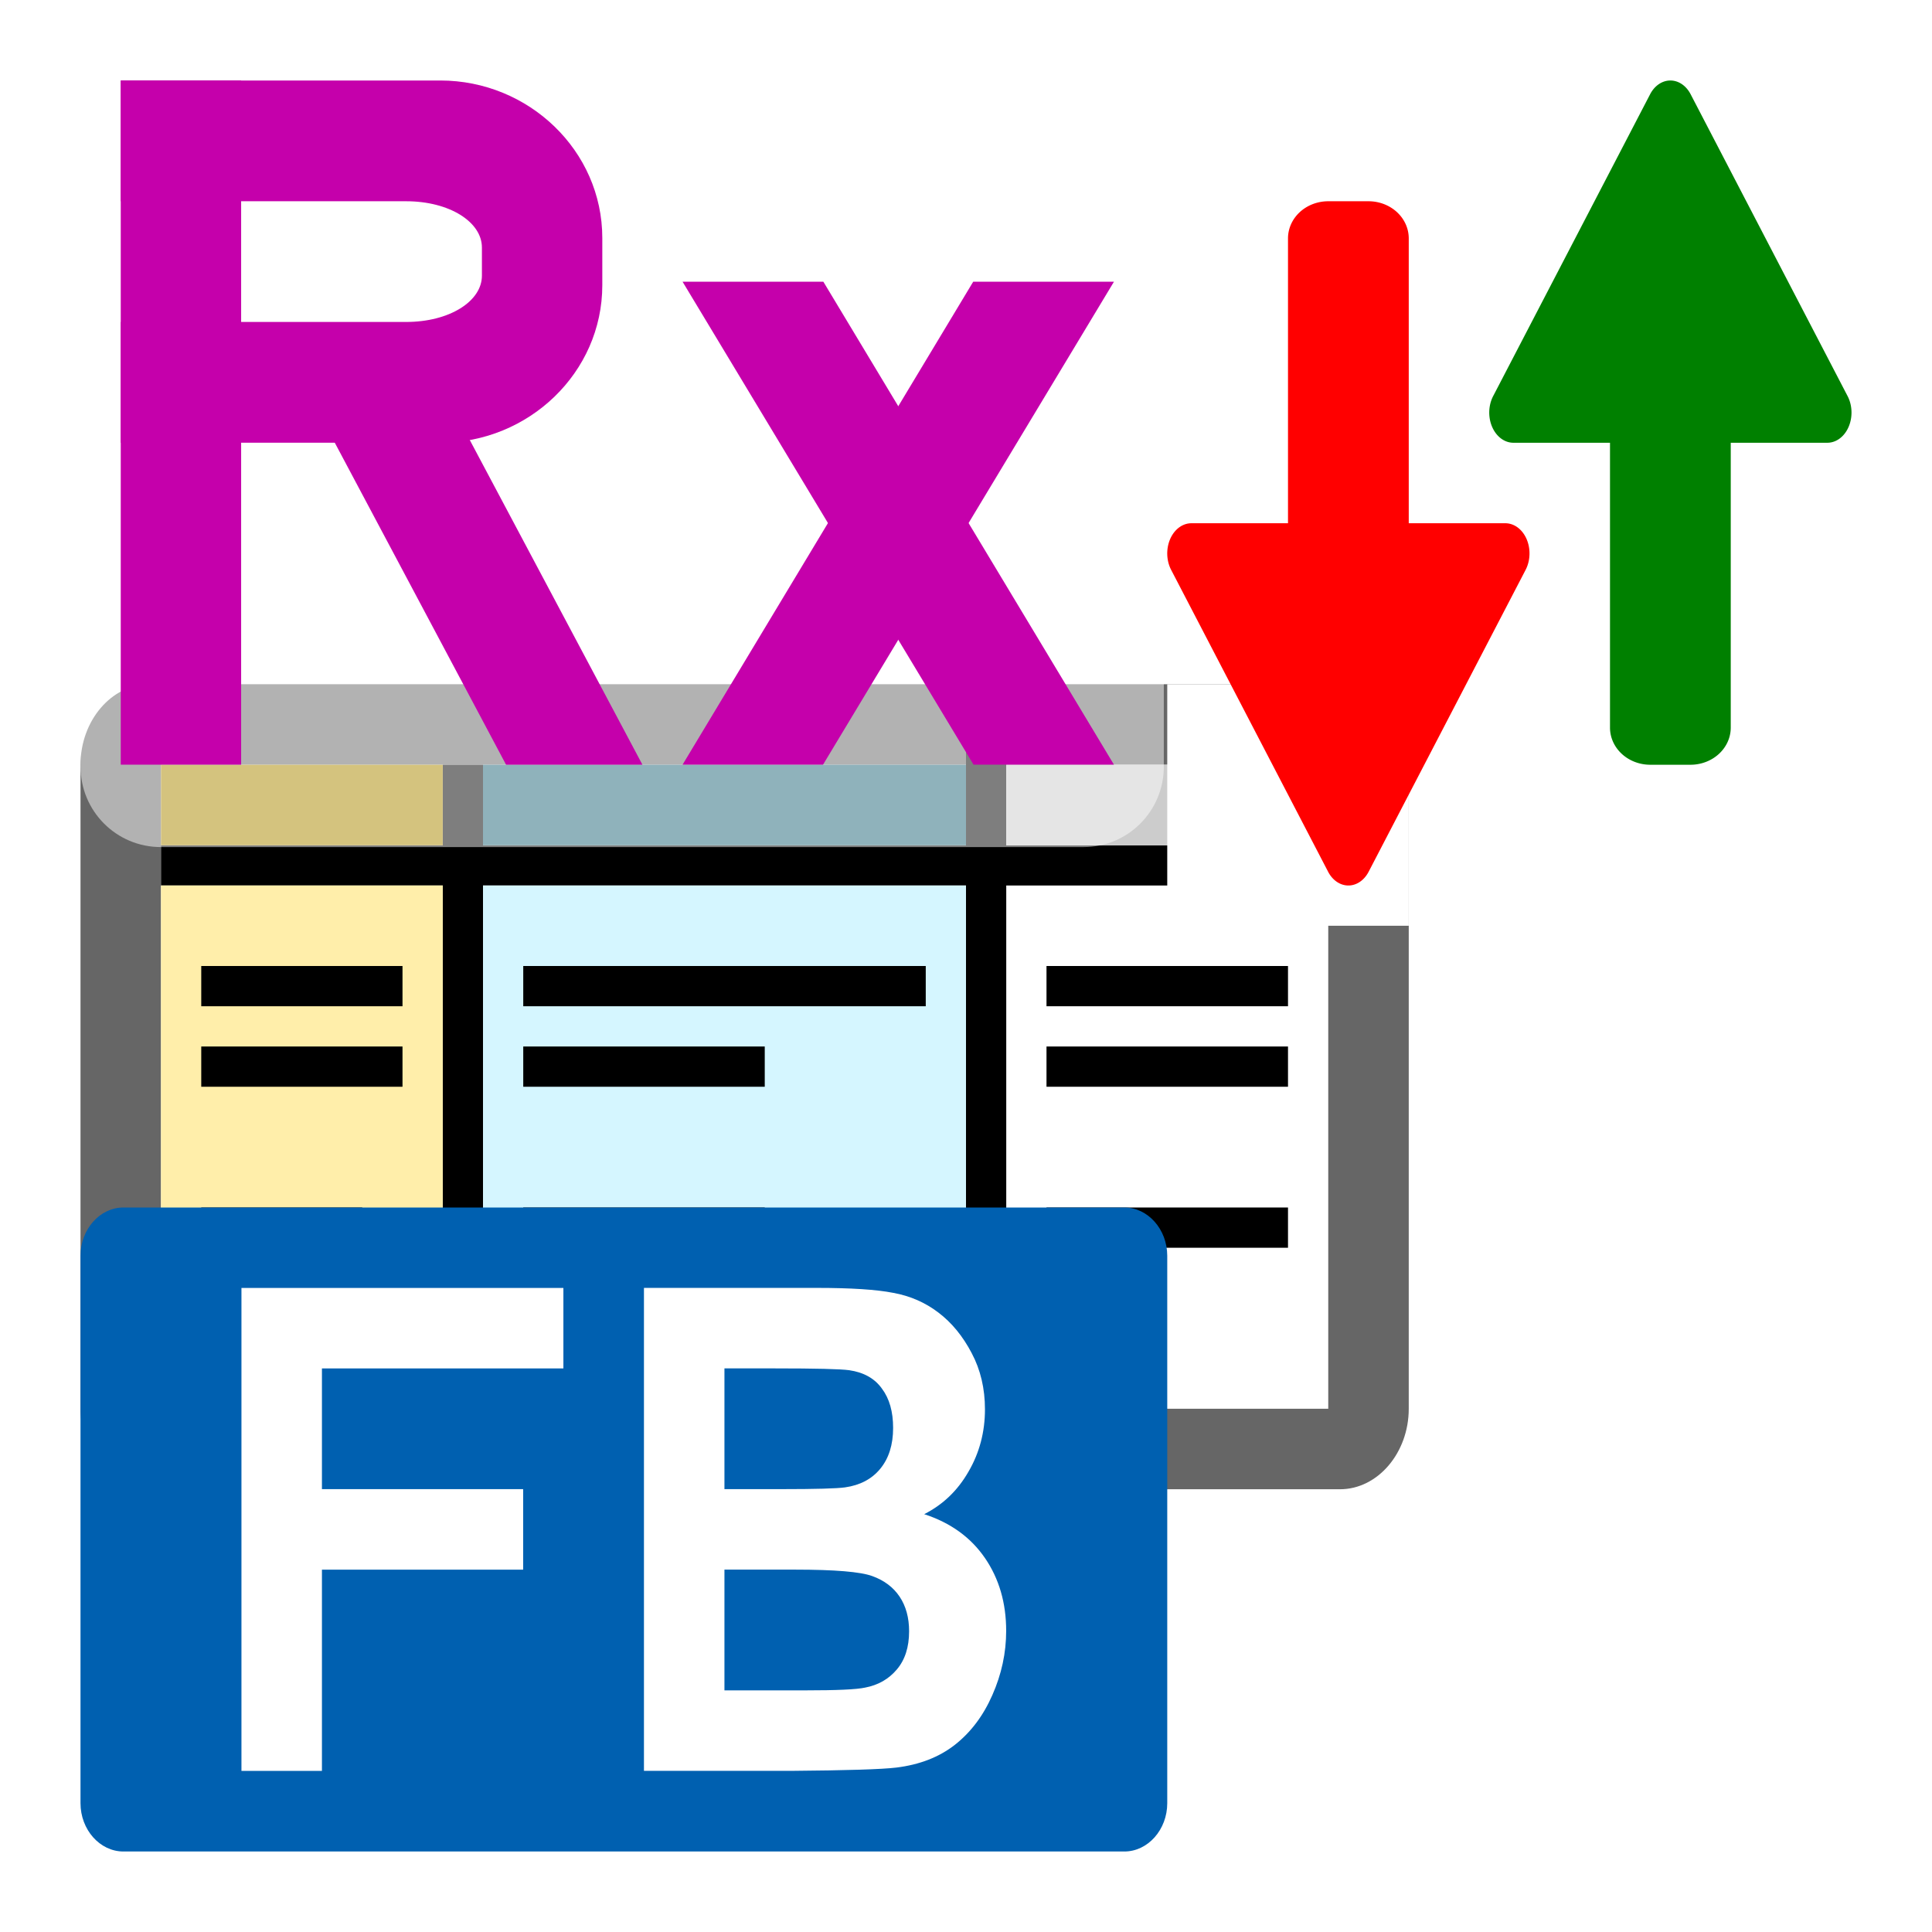 <?xml version="1.0" encoding="UTF-8" standalone="no"?>
<!-- Created with Inkscape (http://www.inkscape.org/) -->

<svg
   xmlns:dc="http://purl.org/dc/elements/1.1/"
   xmlns:cc="http://creativecommons.org/ns#"
   xmlns:rdf="http://www.w3.org/1999/02/22-rdf-syntax-ns#"
   xmlns:svg="http://www.w3.org/2000/svg"
   xmlns="http://www.w3.org/2000/svg"
   xmlns:xlink="http://www.w3.org/1999/xlink"
   xmlns:sodipodi="http://sodipodi.sourceforge.net/DTD/sodipodi-0.dtd"
   xmlns:inkscape="http://www.inkscape.org/namespaces/inkscape"
   width="48"
   height="48"
   viewBox="0 0 48 48"
   version="1.1"
   id="svg862"
   inkscape:version="0.92.3 (2405546, 2018-03-11)"
   sodipodi:docname="TRxSortFBDataSet_200.svg"
   inkscape:export-filename="TRxSortFBDataSet_200.png"
   inkscape:export-xdpi="96"
   inkscape:export-ydpi="96">
  <sodipodi:namedview
     id="base"
     pagecolor="#ffffff"
     bordercolor="#666666"
     borderopacity="1.0"
     inkscape:pageopacity="0.0"
     inkscape:pageshadow="2"
     inkscape:zoom="17.104167"
     inkscape:cx="24"
     inkscape:cy="24"
     inkscape:document-units="px"
     inkscape:current-layer="layer8"
     showgrid="true"
     units="px"
     inkscape:window-width="1920"
     inkscape:window-height="1018"
     inkscape:window-x="-8"
     inkscape:window-y="-8"
     inkscape:window-maximized="1"
     inkscape:snap-bbox="true"
     inkscape:bbox-nodes="true"
     inkscape:snap-global="true">
    <inkscape:grid
       id="grid1407"
       type="xygrid" />
  </sodipodi:namedview>
  <defs
     id="defs856">
    <inkscape:path-effect
       effect="simplify"
       id="path-effect1290"
       is_visible="true"
       steps="1"
       threshold="0.5"
       smooth_angles="360"
       helper_size="0"
       simplify_individual_paths="false"
       simplify_just_coalesce="false"
       simplifyindividualpaths="false"
       simplifyJustCoalesce="false" />
    <inkscape:path-effect
       effect="simplify"
       id="path-effect1263"
       is_visible="true"
       steps="1"
       threshold="0.5"
       smooth_angles="360"
       helper_size="0"
       simplify_individual_paths="false"
       simplify_just_coalesce="false"
       simplifyindividualpaths="false"
       simplifyJustCoalesce="false" />
    <inkscape:path-effect
       effect="simplify"
       id="path-effect1257"
       is_visible="true"
       steps="1"
       threshold="0.5"
       smooth_angles="360"
       helper_size="0"
       simplify_individual_paths="false"
       simplify_just_coalesce="false"
       simplifyindividualpaths="false"
       simplifyJustCoalesce="false" />
    <inkscape:path-effect
       effect="simplify"
       id="path-effect1232"
       is_visible="true"
       steps="1"
       threshold="0.5"
       smooth_angles="360"
       helper_size="0"
       simplify_individual_paths="false"
       simplify_just_coalesce="false"
       simplifyindividualpaths="false"
       simplifyJustCoalesce="false" />
    <inkscape:path-effect
       effect="simplify"
       id="path-effect1228"
       is_visible="true"
       steps="1"
       threshold="0.5"
       smooth_angles="360"
       helper_size="0"
       simplify_individual_paths="false"
       simplify_just_coalesce="false"
       simplifyindividualpaths="false"
       simplifyJustCoalesce="false" />
    <inkscape:path-effect
       effect="simplify"
       id="path-effect1224"
       is_visible="true"
       steps="1"
       threshold="0.5"
       smooth_angles="360"
       helper_size="0"
       simplify_individual_paths="false"
       simplify_just_coalesce="false"
       simplifyindividualpaths="false"
       simplifyJustCoalesce="false" />
    <inkscape:path-effect
       effect="powerstroke"
       id="path-effect1220"
       is_visible="true"
       offset_points="1,0.5"
       sort_points="true"
       interpolator_type="CubicBezierJohan"
       interpolator_beta="0.2"
       start_linecap_type="zerowidth"
       linejoin_type="extrp_arc"
       miter_limit="4"
       end_linecap_type="zerowidth" />
    <inkscape:path-effect
       effect="simplify"
       id="path-effect1218"
       is_visible="true"
       steps="1"
       threshold="0.5"
       smooth_angles="360"
       helper_size="0"
       simplify_individual_paths="false"
       simplify_just_coalesce="false"
       simplifyindividualpaths="false"
       simplifyJustCoalesce="false" />
    <linearGradient
       id="linearGradient923"
       inkscape:collect="always">
      <stop
         id="stop919"
         offset="0"
         style="stop-color:#b3b3b3" />
      <stop
         style="stop-color:#e6e6e6"
         offset="0.121"
         id="stop929" />
      <stop
         id="stop931"
         offset="0.479"
         style="stop-color:#ffffff" />
      <stop
         style="stop-color:#e6e6e6"
         offset="0.88"
         id="stop927" />
      <stop
         id="stop921"
         offset="1"
         style="stop-color:#b3b3b3" />
    </linearGradient>
    <filter
       height="1.282"
       y="-0.141"
       width="1.209"
       x="-0.104"
       id="filter946"
       style="color-interpolation-filters:sRGB"
       inkscape:collect="always">
      <feGaussianBlur
         id="feGaussianBlur948"
         stdDeviation="0.94"
         inkscape:collect="always" />
    </filter>
    <linearGradient
       gradientTransform="translate(0,-10)"
       gradientUnits="userSpaceOnUse"
       y2="41"
       x2="20"
       y1="16"
       x1="20"
       id="linearGradient925"
       xlink:href="#linearGradient923"
       inkscape:collect="always" />
    <linearGradient
       gradientUnits="userSpaceOnUse"
       y2="37"
       x2="46"
       y1="12"
       x1="46"
       id="linearGradient949"
       xlink:href="#linearGradient923"
       inkscape:collect="always"
       gradientTransform="matrix(1.333,0,0,1,-16,-6)" />
  </defs>
  <g
     sodipodi:insensitive="true"
     transform="translate(0,-284.3)"
     id="layer1"
     inkscape:groupmode="layer"
     inkscape:label="base"
     style="display:none">
    <path
       transform="translate(0,284.3)"
       inkscape:connector-curvature="0"
       id="rect1409"
       d="M 0,0 H 48 V 48 H 0 Z"
       style="fill:#f4e3d7;fill-opacity:0.939;stroke-width:2.91" />
  </g>
  <g
     inkscape:label="title"
     id="layer3"
     inkscape:groupmode="layer"
     sodipodi:insensitive="true"
     style="display:none">
    <path
       inkscape:connector-curvature="0"
       id="path884"
       d="M 0,4 V 4.69 33 H 48 V 4 Z"
       style="color:#000000;fill:#808080;stroke-width:1.163" />
    <path
       inkscape:connector-curvature="0"
       id="rect836"
       d="M 0,6 H 42 V 31 H 0 Z"
       style="color:#000000;fill:url(#linearGradient925);stroke-width:1.084" />
    <path
       inkscape:connector-curvature="0"
       id="rect836-8"
       d="m 44,6 h 4 v 25 h -4 z"
       style="color:#000000;fill:url(#linearGradient949);stroke-width:0.335" />
    <path
       inkscape:connector-curvature="0"
       id="rect901"
       d="m 41,6 h 1 v 25 h -1 z"
       style="fill:#4d4d4d;fill-opacity:0.939;stroke-width:1.667" />
    <path
       inkscape:connector-curvature="0"
       id="rect901-0"
       d="m 43,6 h 1 v 25 h -1 z"
       style="fill:#ffffff;fill-opacity:0.939;stroke-width:1.667" />
  </g>
  <g
     inkscape:groupmode="layer"
     id="layer4"
     inkscape:label="table">
    <path
       style="color:#000000;fill:#666666;stroke-width:1.232;stroke-miterlimit:1"
       d="M 3.707,17 C 2.771,17 2,17.904 2,19 v 16 c 0,1.096 0.771,2 1.707,2 H 33.293 C 34.229,37 35,36.096 35,35 V 19 c 0,-1.096 -0.771,-2 -1.707,-2 z"
       id="path876"
       inkscape:connector-curvature="0" />
    <rect
       style="fill:#ffffff;stroke-width:3.211;stroke-miterlimit:1"
       id="rect986"
       width="29"
       height="16"
       x="4"
       y="19" />
    <path
       style="fill:#000000;stroke-width:2.828;stroke-miterlimit:1"
       d="m 11,19 h 1 v 16 h -1 z"
       id="rect878"
       inkscape:connector-curvature="0" />
    <path
       style="fill:#000000;stroke-width:2.915;stroke-miterlimit:1"
       d="m 24,18 h 1 v 17 h -1 z"
       id="rect878-2"
       inkscape:connector-curvature="0" />
    <path
       style="fill:#000000;stroke-width:3.808;stroke-miterlimit:1"
       d="m 33,21 v 1 H 4 v -1 z"
       id="rect878-2-2"
       inkscape:connector-curvature="0" />
    <path
       style="fill:#000000;stroke-width:1.732;stroke-miterlimit:1"
       d="m 32,24 v 1 h -6 v -1 z"
       id="rect878-2-2-4"
       inkscape:connector-curvature="0" />
    <path
       style="fill:#000000;stroke-width:1.732;stroke-miterlimit:1"
       d="m 32,26 v 1 h -6 v -1 z"
       id="rect878-2-2-4-8"
       inkscape:connector-curvature="0" />
    <path
       style="fill:#000000;stroke-width:1.732;stroke-miterlimit:1"
       d="m 32,30 v 1 h -6 v -1 z"
       id="rect878-2-2-4-9"
       inkscape:connector-curvature="0" />
    <path
       style="fill:#d5f6ff;stroke-width:4.243;stroke-miterlimit:1"
       d="M 12,22 H 24 V 34 H 12 Z"
       id="rect996-6-3"
       inkscape:connector-curvature="0" />
    <path
       style="fill:#000000;stroke-width:2.236;stroke-miterlimit:1"
       d="m 23,24 v 1 H 13 v -1 z"
       id="rect878-2-2-4-2"
       inkscape:connector-curvature="0" />
    <path
       style="fill:#000000;stroke-width:1.732;stroke-miterlimit:1"
       d="m 19,26 v 1 h -6 v -1 z"
       id="rect878-2-2-4-0"
       inkscape:connector-curvature="0" />
    <path
       style="fill:#ffeeaa;stroke-width:3.102;stroke-miterlimit:1"
       d="m 4,22 h 7 V 33 H 4 Z"
       id="rect996-7"
       inkscape:connector-curvature="0" />
    <path
       style="fill:#000000;stroke-width:1.581;stroke-miterlimit:1"
       d="m 10,24 v 1 H 5 v -1 z"
       id="rect878-2-2-4-24"
       inkscape:connector-curvature="0" />
    <path
       style="fill:#000000;stroke-width:1.581;stroke-miterlimit:1"
       d="m 10,26 v 1 H 5 v -1 z"
       id="rect878-2-2-4-24-3"
       inkscape:connector-curvature="0" />
    <path
       style="fill:#aa8800;stroke-width:1.323;stroke-miterlimit:1"
       d="m 4,19 h 7 v 2 H 4 Z"
       id="rect996"
       inkscape:connector-curvature="0" />
    <path
       style="fill:#216778;stroke-width:1.732;stroke-miterlimit:1"
       d="m 12,19 h 12 v 2 H 12 Z"
       id="rect996-6"
       inkscape:connector-curvature="0" />
    <path
       style="fill:#cccccc;stroke-width:1.414;stroke-miterlimit:1"
       d="m 25,19 h 8 v 2 h -8 z"
       id="rect996-1"
       inkscape:connector-curvature="0" />
    <path
       style="fill:#000000;stroke-width:1.732;stroke-miterlimit:1"
       d="m 19,30 v 1 h -6 v -1 z"
       id="rect878-2-2-4-0-4"
       inkscape:connector-curvature="0" />
    <path
       style="fill:#000000;stroke-width:1.414;stroke-miterlimit:1"
       d="m 9,30 v 1 H 5 v -1 z"
       id="rect878-2-2-4-0-9"
       inkscape:connector-curvature="0" />
  </g>
  <g
     inkscape:groupmode="layer"
     id="layer6"
     inkscape:label="dbdriver_base"
     sodipodi:insensitive="true">
    <path
       style="color:#000000;fill:#0060b0;stroke-width:0.754;stroke-linejoin:round"
       d="M 3.066,30 C 2.481,30 2,30.542 2,31.2 V 44.8 C 2,45.458 2.481,46 3.066,46 H 27.934 C 28.519,46 29,45.458 29,44.8 V 31.2 C 29,30.542 28.519,30 27.934,30 Z"
       id="path1142"
       inkscape:connector-curvature="0" />
    <g
       aria-label="F"
       transform="matrix(0.986,0,0,1.014,0,-1)"
       style="font-size:16.532px;font-family:Arial;-inkscape-font-specification:Arial;letter-spacing:0px;word-spacing:0px;fill:#ffffff;stroke-width:0.886"
       id="text869">
      <path
         d="M 6.084,44.376 V 32.543 h 8.112 l 1e-6,1.972 H 8.112 v 2.958 h 5.07 v 1.972 H 8.112 v 4.931 z"
         id="path875"
         inkscape:connector-curvature="0"
         sodipodi:nodetypes="ccccccccccc" />
    </g>
    <g
       aria-label="B"
       transform="matrix(0.946,0,0,1.057,0,-1)"
       style="font-size:15.863px;font-family:Arial;-inkscape-font-specification:Arial;letter-spacing:0px;word-spacing:0px;fill:#ffffff;stroke-width:0.85"
       id="text873">
      <path
         d="m 16,33 v 12 h 3.656 c 1.383,-0.011 2.256,-0.038 2.617,-0.082 0.577,-0.071 1.06,-0.259 1.451,-0.564 0.396,-0.311 0.707,-0.723 0.932,-1.236 C 24.886,42.599 25,42.067 25,41.521 c 0,-0.693 -0.176,-1.296 -0.527,-1.809 -0.352,-0.513 -0.855,-0.877 -1.51,-1.09 0.464,-0.235 0.831,-0.585 1.1,-1.055 0.274,-0.469 0.41,-0.987 0.41,-1.549 0,-0.518 -0.11,-0.984 -0.33,-1.398 -0.22,-0.42 -0.496,-0.757 -0.828,-1.008 C 22.987,33.362 22.614,33.199 22.193,33.123 21.778,33.041 21.145,33 20.295,33 Z m 2,2 h 1.246 c 1.021,0 1.639,0.015 1.854,0.045 0.362,0.053 0.634,0.205 0.814,0.459 0.186,0.248 0.277,0.573 0.277,0.975 0,0.419 -0.107,0.758 -0.322,1.018 -0.21,0.254 -0.5,0.406 -0.871,0.459 C 20.793,37.985 20.267,38 19.422,38 H 18 Z m 0,5 h 1.752 c 0.987,0 1.627,0.053 1.92,0.16 0.298,0.107 0.525,0.279 0.682,0.514 0.156,0.235 0.234,0.521 0.234,0.857 0,0.398 -0.103,0.715 -0.309,0.955 -0.2,0.235 -0.461,0.384 -0.783,0.445 C 21.286,42.978 20.79,43 20.008,43 H 18 Z"
         transform="scale(1.057,0.946)"
         id="path885"
         inkscape:connector-curvature="0" />
    </g>
  </g>
  <g
     inkscape:groupmode="layer"
     id="layer7"
     inkscape:label="dbdriver_name"
     sodipodi:insensitive="true" />
  <g
     inkscape:groupmode="layer"
     id="layer8"
     inkscape:label="arrow_matte">
    <path
       style="fill:#ffffff;stroke-width:0.717;stroke-miterlimit:1"
       d="m 29,17 h 6 v 6 h -6 z"
       id="rect991"
       inkscape:connector-curvature="0" />
  </g>
  <g
     inkscape:groupmode="layer"
     id="layer5"
     inkscape:label="arrow">
    <g
       id="g1118"
       transform="translate(7,2)"
       style="fill:#008000">
      <path
         inkscape:connector-curvature="0"
         id="path1061"
         d="M 34.496,1e-5 A 0.6,0.75 0 0 0 33.997,0.341 L 30.097,7.841 A 0.6,0.75 0 0 0 30.6,9 h 0.131 7.669 A 0.6,0.75 0 0 0 38.903,7.841 L 35.003,0.341 A 0.6,0.75 0 0 0 34.496,1e-5 Z"
         style="color:#000000;stroke-width:1.342;stroke-linejoin:round" />
      <path
         inkscape:connector-curvature="0"
         id="rect1063"
         d="M 34,5 A 1,0.923 0 0 0 33,5.923 V 16.077 A 1,0.923 0 0 0 34,17 h 1 a 1,0.923 0 0 0 1,-0.923 V 5.923 A 1,0.923 0 0 0 35,5 Z"
         style="color:#000000;stroke-width:1.922;stroke-linejoin:round" />
    </g>
    <g
       id="g1122"
       transform="translate(-8,-5)"
       style="fill:#ff0000">
      <path
         inkscape:connector-curvature="0"
         id="path1061-0"
         d="M 41.496,27 A 0.6,0.75 0 0 1 40.997,26.659 L 37.097,19.159 A 0.6,0.75 0 0 1 37.6,18 h 0.131 7.669 a 0.6,0.75 0 0 1 0.503,1.159 l -3.9,7.5 a 0.6,0.75 0 0 1 -0.506,0.341 z"
         style="color:#000000;stroke-width:1.342;stroke-linejoin:round" />
      <path
         inkscape:connector-curvature="0"
         id="rect1063-7"
         d="M 41,22 A 1,0.923 0 0 1 40,21.077 V 10.923 A 1,0.923 0 0 1 41,10 h 1 a 1,0.923 0 0 1 1,0.923 V 21.077 A 1,0.923 0 0 1 42,22 Z"
         style="color:#000000;stroke-width:1.922;stroke-linejoin:round" />
    </g>
  </g>
  <g
     inkscape:label="triangle"
     id="g1156"
     inkscape:groupmode="layer"
     sodipodi:insensitive="true"
     style="display:none">
    <path
       inkscape:connector-curvature="0"
       id="path1144"
       d="M 34.496,8 A 0.6,0.75 0 0 0 33.997,8.341 L 30.097,15.841 A 0.6,0.75 0 0 0 30.6,17 h 0.131 7.669 a 0.6,0.75 0 0 0 0.503,-1.159 L 35.003,8.341 A 0.6,0.75 0 0 0 34.496,8 Z"
       style="color:#000000;fill:#008000;stroke-width:1.342;stroke-linejoin:round" />
    <path
       inkscape:connector-curvature="0"
       id="path1150"
       d="M 34.496,28 A 0.6,0.75 0 0 1 33.997,27.659 L 30.097,20.159 A 0.6,0.75 0 0 1 30.6,19 h 0.131 7.669 a 0.6,0.75 0 0 1 0.503,1.159 l -3.9,7.5 a 0.6,0.75 0 0 1 -0.506,0.341 z"
       style="color:#000000;fill:#ff0000;stroke-width:1.342;stroke-linejoin:round" />
  </g>
  <g
     sodipodi:insensitive="true"
     inkscape:label="text"
     id="layer2"
     inkscape:groupmode="layer">
    <path
       id="rect1019"
       d="M 9.6,348.825 H 28 c 0.886,0 1.6,0.714 1.6,1.6 v 12.8 c 0,0.886 -0.714,1.6 -1.6,1.6 H 9.6 c -0.886,0 -1.6,-0.714 -1.6,-1.6 v -12.8 c 0,-0.886 0.714,-1.6 1.6,-1.6 z"
       style="opacity:0.7;fill:#ffffff;fill-rule:evenodd;stroke-width:1.6;stroke-linecap:round;stroke-linejoin:round;filter:url(#filter946)"
       inkscape:connector-curvature="0"
       transform="matrix(1.246,0,0,1.25,-7.967,-434.986)" />
    <path
       sodipodi:nodetypes="ccccc"
       inkscape:connector-curvature="0"
       id="path989"
       d="M 24.179,6.999 16.958,18.998 h 3.49 l 7.228,-11.999 z"
       style="color:#000000;fill:#c500ab;stroke-width:1.729px" />
    <path
       sodipodi:nodetypes="ccccc"
       inkscape:connector-curvature="0"
       id="path989-7"
       d="M 20.456,6.999 27.676,18.998 H 24.187 L 16.958,6.999 Z"
       style="color:#000000;fill:#c500ab;stroke-width:1.729px" />
    <path
       inkscape:connector-curvature="0"
       id="path920"
       d="m 3,2 v 3 h 7.09 c 1.079,0 1.883,0.516 1.883,1.15 v 0.699 c 0,0.635 -0.804,1.15 -1.883,1.15 H 3 v 3 h 7.941 c 2.191,0 4.023,-1.74 4.023,-3.914 V 5.914 C 14.964,3.74 13.132,2 10.941,2 Z"
       style="color:#000000;fill:#c500ab;fill-rule:evenodd;stroke-width:1.984;stroke-linecap:round;stroke-linejoin:round" />
    <path
       inkscape:connector-curvature="0"
       id="path922"
       d="M 3,2 V 18.998 H 5.991 V 2 Z"
       style="color:#000000;fill:#c500ab;stroke-width:1.755px" />
    <path
       sodipodi:nodetypes="ccccc"
       inkscape:connector-curvature="0"
       id="path942"
       d="m 7.692,9.823 4.881,9.176 h 3.388 L 10.331,8.411 Z"
       style="color:#000000;fill:#c500ab;stroke-width:1.729px" />
  </g>
</svg>
